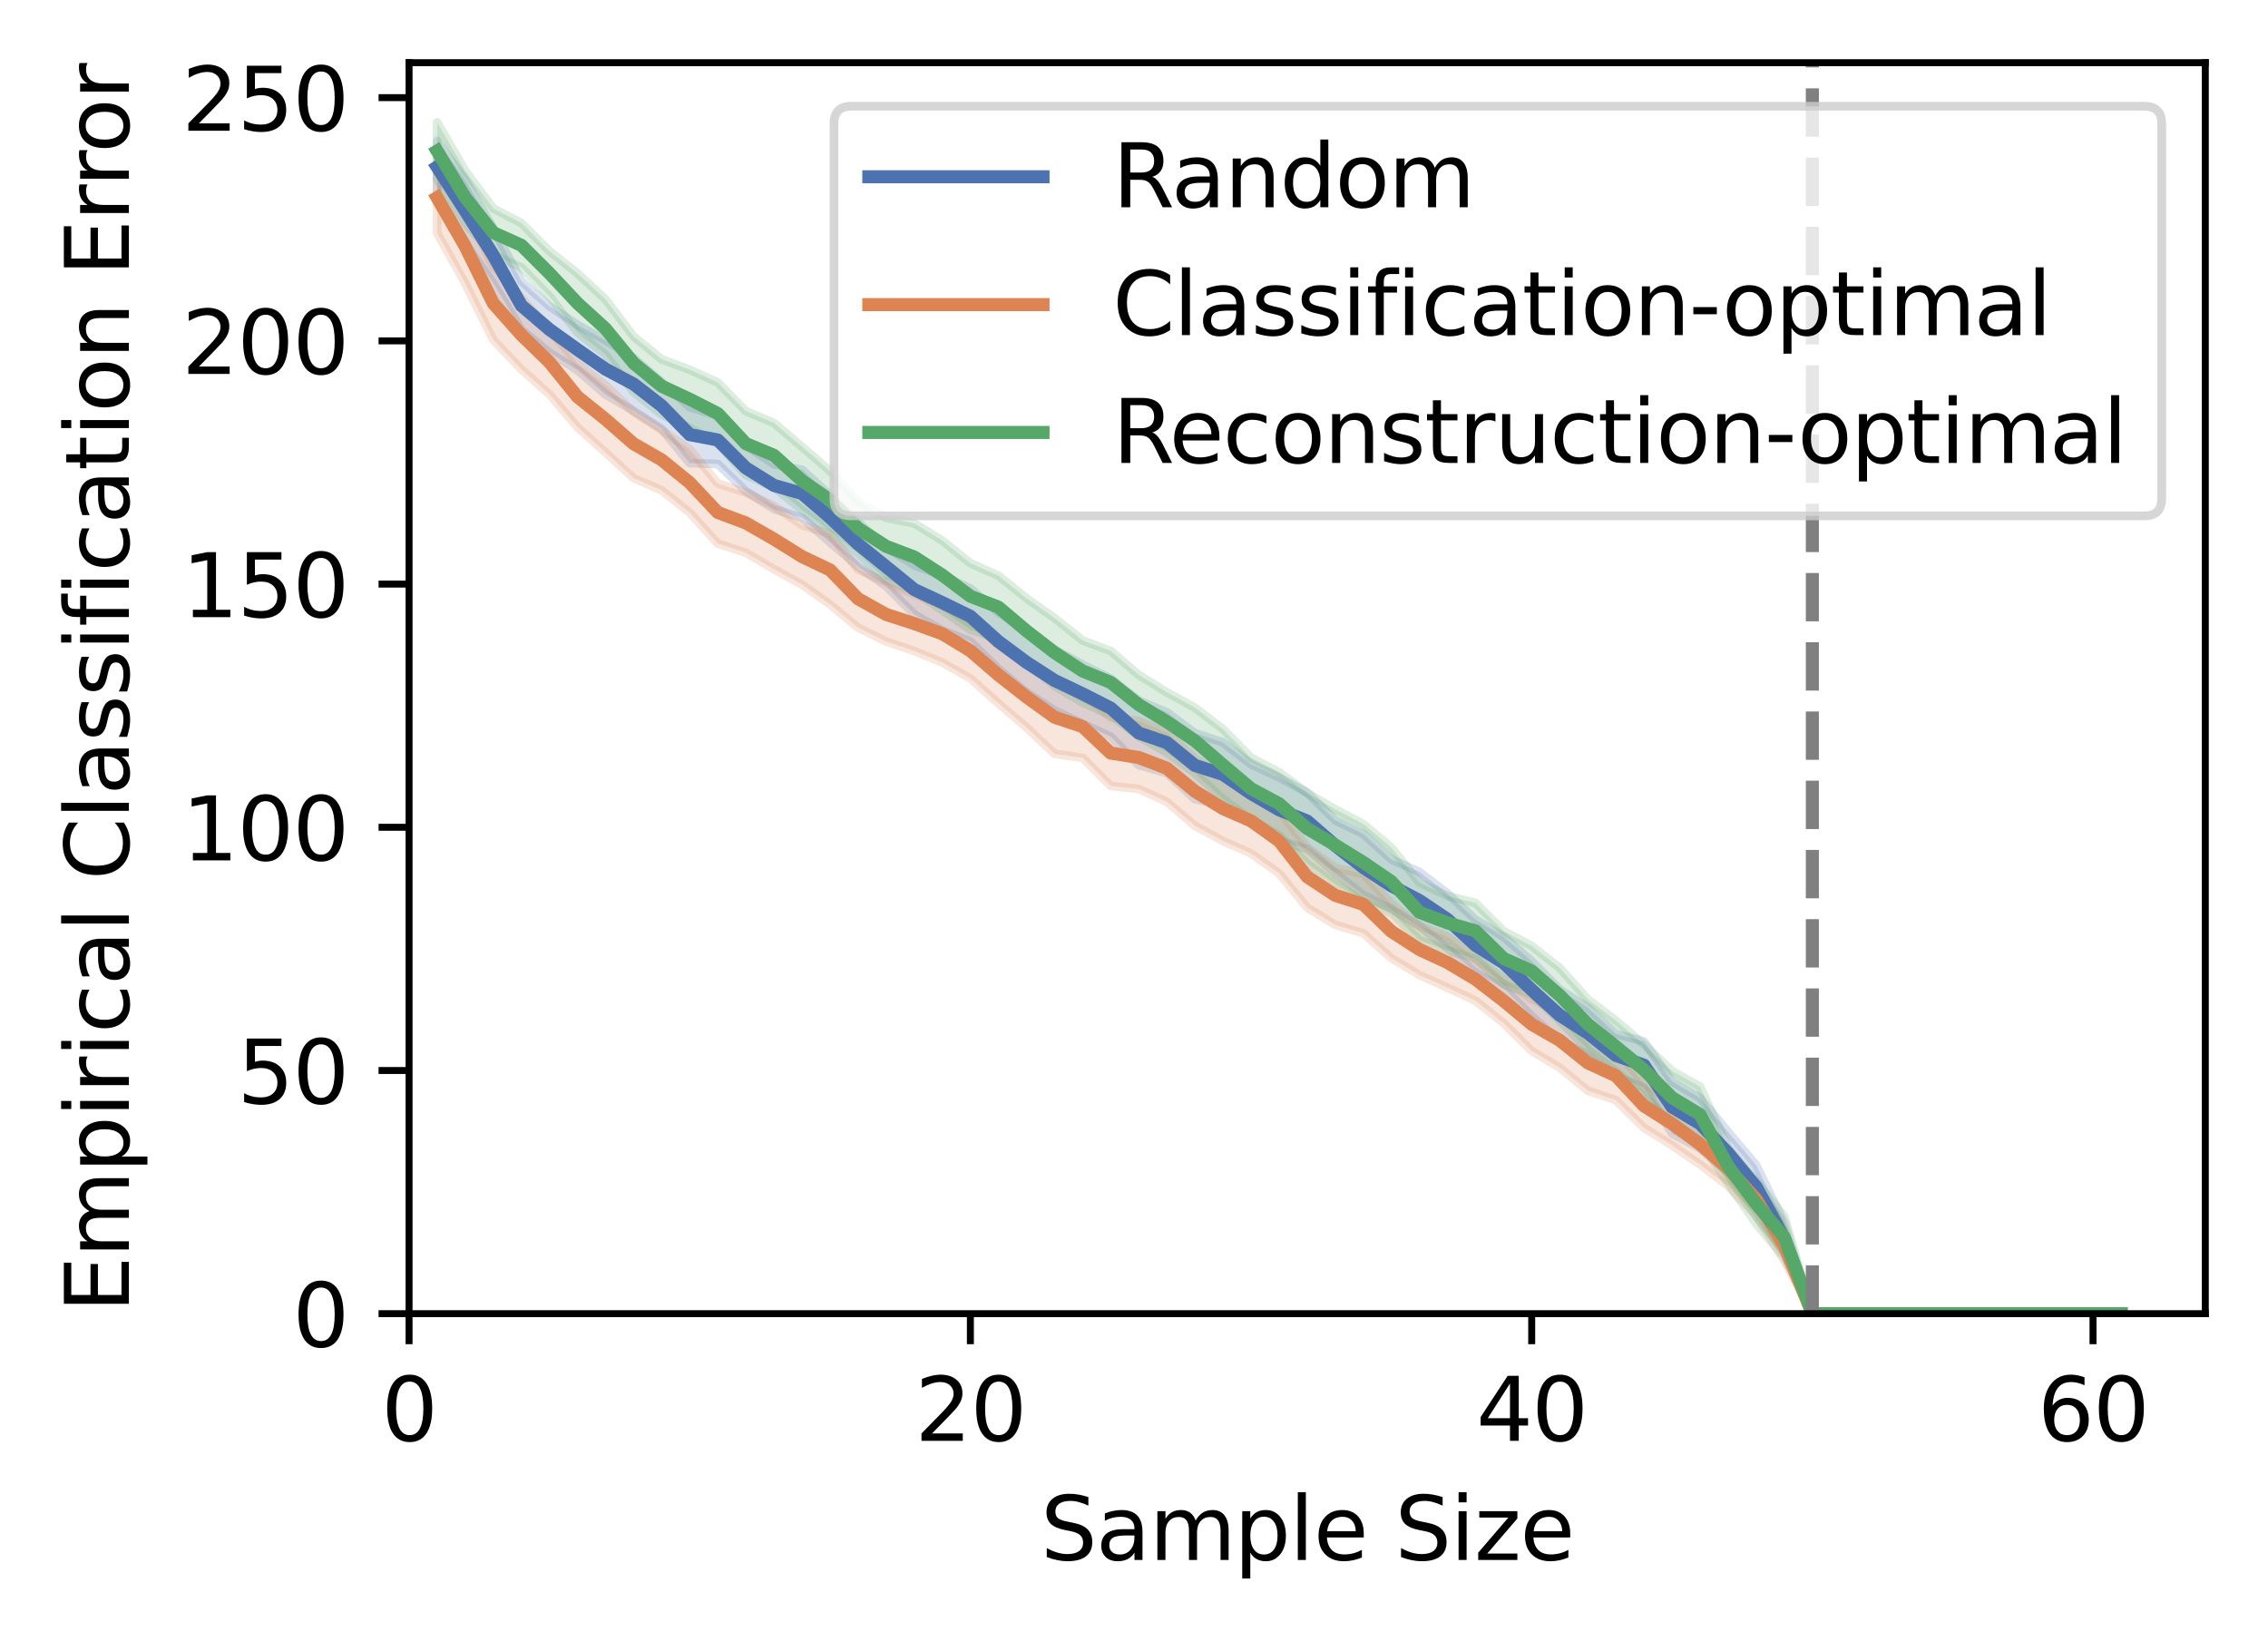 <?xml version="1.0" encoding="utf-8" standalone="no"?>
<!DOCTYPE svg PUBLIC "-//W3C//DTD SVG 1.1//EN"
  "http://www.w3.org/Graphics/SVG/1.1/DTD/svg11.dtd">
<svg xmlns:xlink="http://www.w3.org/1999/xlink" width="260.4pt" height="188.4pt" viewBox="0 0 260.4 188.4" xmlns="http://www.w3.org/2000/svg" version="1.1">
 <defs>
  <style type="text/css">*{stroke-linejoin: round; stroke-linecap: butt}</style>
 </defs>
 <g id="figure_1">
  <g id="patch_1">
   <path d="M 0 188.4 
L 260.4 188.4 
L 260.4 0 
L 0 0 
z
" style="fill: #ffffff"/>
  </g>
  <g id="axes_1">
   <g id="patch_2">
    <path d="M 46.966 150.843 
L 253.2 150.843 
L 253.2 7.2 
L 46.966 7.2 
z
" style="fill: #ffffff"/>
   </g>
   <g id="PolyCollection_1">
    <defs>
     <path id="md174671e98" d="M 50.188 -172.196 
L 50.188 -165.946 
L 53.41 -160.483 
L 56.633 -155.893 
L 59.855 -150.569 
L 63.078 -147.916 
L 66.3 -145.891 
L 69.522 -143.099 
L 72.745 -141.214 
L 75.967 -139.153 
L 79.19 -135.226 
L 82.412 -135.122 
L 85.634 -131.999 
L 88.857 -129.953 
L 92.079 -128.926 
L 95.302 -126.133 
L 98.524 -123.342 
L 101.747 -121.089 
L 104.969 -117.844 
L 108.191 -116.028 
L 111.414 -114.754 
L 114.636 -111.594 
L 117.859 -108.905 
L 121.081 -106.847 
L 124.303 -105.293 
L 127.526 -103.811 
L 130.748 -100.546 
L 133.971 -99.621 
L 137.193 -96.637 
L 140.415 -95.956 
L 143.638 -93.845 
L 146.86 -91.872 
L 150.083 -90.912 
L 153.305 -88.154 
L 156.527 -85.624 
L 159.75 -84.018 
L 162.972 -82.062 
L 166.195 -79.532 
L 169.417 -76.723 
L 172.639 -74.942 
L 175.862 -71.713 
L 179.084 -68.868 
L 182.307 -67.279 
L 185.529 -64.802 
L 188.751 -63.527 
L 191.974 -58.256 
L 195.196 -56.529 
L 198.419 -53.701 
L 201.641 -49.407 
L 204.863 -44.398 
L 208.086 -37.556 
L 211.308 -37.556 
L 214.531 -37.556 
L 217.753 -37.556 
L 220.975 -37.556 
L 224.198 -37.556 
L 227.42 -37.556 
L 230.643 -37.556 
L 233.865 -37.556 
L 237.087 -37.556 
L 240.31 -37.556 
L 243.532 -37.556 
L 243.532 -37.556 
L 243.532 -37.556 
L 240.31 -37.556 
L 237.087 -37.556 
L 233.865 -37.556 
L 230.643 -37.556 
L 227.42 -37.556 
L 224.198 -37.556 
L 220.975 -37.556 
L 217.753 -37.556 
L 214.531 -37.556 
L 211.308 -37.556 
L 208.086 -37.556 
L 204.863 -47.977 
L 201.641 -54.609 
L 198.419 -58.414 
L 195.196 -62.309 
L 191.974 -64.226 
L 188.751 -68.816 
L 185.529 -69.673 
L 182.307 -72.691 
L 179.084 -74.769 
L 175.862 -78.032 
L 172.639 -80.824 
L 169.417 -82.797 
L 166.195 -85.799 
L 162.972 -88.279 
L 159.75 -89.709 
L 156.527 -92.641 
L 153.305 -94.212 
L 150.083 -97.388 
L 146.86 -99.134 
L 143.638 -100.652 
L 140.415 -103.149 
L 137.193 -104.213 
L 133.971 -106.606 
L 130.748 -107.948 
L 127.526 -110.481 
L 124.303 -112.084 
L 121.081 -113.812 
L 117.859 -115.924 
L 114.636 -118.071 
L 111.414 -120.829 
L 108.191 -122.297 
L 104.969 -123.5 
L 101.747 -125.541 
L 98.524 -128.421 
L 95.302 -131.528 
L 92.079 -134.46 
L 88.857 -135.088 
L 85.634 -137.235 
L 82.412 -140.639 
L 79.19 -141.651 
L 75.967 -144.514 
L 72.745 -147.289 
L 69.522 -149.313 
L 66.3 -151.097 
L 63.078 -153.24 
L 59.855 -156.121 
L 56.633 -162.212 
L 53.41 -167.745 
L 50.188 -172.196 
z
" style="stroke: #4c72b0; stroke-opacity: 0.2"/>
    </defs>
    <g clip-path="url(#pa9641a9a81)">
     <use xlink:href="#md174671e98" x="0" y="188.4" style="fill: #4c72b0; fill-opacity: 0.2; stroke: #4c72b0; stroke-opacity: 0.2"/>
    </g>
   </g>
   <g id="PolyCollection_2">
    <defs>
     <path id="m659acbabab" d="M 50.188 -169.682 
L 50.188 -161.635 
L 53.41 -155.857 
L 56.633 -149.382 
L 59.855 -145.996 
L 63.078 -143.133 
L 66.3 -139.346 
L 69.522 -136.447 
L 72.745 -133.499 
L 75.967 -132.103 
L 79.19 -129.536 
L 82.412 -125.994 
L 85.634 -124.93 
L 88.857 -123.045 
L 92.079 -121.28 
L 95.302 -118.994 
L 98.524 -116.325 
L 101.747 -114.736 
L 104.969 -113.654 
L 108.191 -112.328 
L 111.414 -110.495 
L 114.636 -107.633 
L 117.859 -104.875 
L 121.081 -101.838 
L 124.303 -101.38 
L 127.526 -98.155 
L 130.748 -97.805 
L 133.971 -96.339 
L 137.193 -93.582 
L 140.415 -91.837 
L 143.638 -90.403 
L 146.86 -88.118 
L 150.083 -84.192 
L 153.305 -82.203 
L 156.527 -81.241 
L 159.75 -78.38 
L 162.972 -76.443 
L 166.195 -74.994 
L 169.417 -73.492 
L 172.639 -70.91 
L 175.862 -67.733 
L 179.084 -65.796 
L 182.307 -63.161 
L 185.529 -62.079 
L 188.751 -58.902 
L 191.974 -56.895 
L 195.196 -54.678 
L 198.419 -52.199 
L 201.641 -48.848 
L 204.863 -43.63 
L 208.086 -37.556 
L 211.308 -37.556 
L 214.531 -37.556 
L 217.753 -37.556 
L 220.975 -37.556 
L 224.198 -37.556 
L 227.42 -37.556 
L 230.643 -37.556 
L 233.865 -37.556 
L 237.087 -37.556 
L 240.31 -37.556 
L 243.532 -37.556 
L 243.532 -37.556 
L 243.532 -37.556 
L 240.31 -37.556 
L 237.087 -37.556 
L 233.865 -37.556 
L 230.643 -37.556 
L 227.42 -37.556 
L 224.198 -37.556 
L 220.975 -37.556 
L 217.753 -37.556 
L 214.531 -37.556 
L 211.308 -37.556 
L 208.086 -37.556 
L 204.863 -47.191 
L 201.641 -52.462 
L 198.419 -56.372 
L 195.196 -59.443 
L 191.974 -61.783 
L 188.751 -63.911 
L 185.529 -68.014 
L 182.307 -69.951 
L 179.084 -72.202 
L 175.862 -73.668 
L 172.639 -76.024 
L 169.417 -78.346 
L 166.195 -80.842 
L 162.972 -82.116 
L 159.75 -84.613 
L 156.527 -88.068 
L 153.305 -88.749 
L 150.083 -91.105 
L 146.86 -95.364 
L 143.638 -97.615 
L 140.415 -99.362 
L 137.193 -101.315 
L 133.971 -104.299 
L 130.748 -105.612 
L 127.526 -105.993 
L 124.303 -108.837 
L 121.081 -110.009 
L 117.859 -112.155 
L 114.636 -114.335 
L 111.414 -117.112 
L 108.191 -118.908 
L 104.969 -120.182 
L 101.747 -121.544 
L 98.524 -123.01 
L 95.302 -127.095 
L 92.079 -128.107 
L 88.857 -130.308 
L 85.634 -131.845 
L 82.412 -132.89 
L 79.19 -136.799 
L 75.967 -139.016 
L 72.745 -141.11 
L 69.522 -144.165 
L 66.3 -146.677 
L 63.078 -150.57 
L 59.855 -154.219 
L 56.633 -157.832 
L 53.41 -164.325 
L 50.188 -169.682 
z
" style="stroke: #dd8452; stroke-opacity: 0.2"/>
    </defs>
    <g clip-path="url(#pa9641a9a81)">
     <use xlink:href="#m659acbabab" x="0" y="188.4" style="fill: #dd8452; fill-opacity: 0.2; stroke: #dd8452; stroke-opacity: 0.2"/>
    </g>
   </g>
   <g id="PolyCollection_3">
    <defs>
     <path id="me48c43e14a" d="M 50.188 -174.359 
L 50.188 -167.848 
L 53.41 -162.786 
L 56.633 -159.139 
L 59.855 -157.69 
L 63.078 -154.374 
L 66.3 -150.219 
L 69.522 -147.689 
L 72.745 -143.378 
L 75.967 -140.812 
L 79.19 -139.276 
L 82.412 -137.462 
L 85.634 -133.866 
L 88.857 -132.452 
L 92.079 -129.852 
L 95.302 -127.425 
L 98.524 -124.825 
L 101.747 -121.909 
L 104.969 -120.497 
L 108.191 -118.331 
L 111.414 -116.098 
L 114.636 -115.048 
L 117.859 -112.363 
L 121.081 -109.639 
L 124.303 -107.72 
L 127.526 -106.27 
L 130.748 -103.846 
L 133.971 -101.995 
L 137.193 -99.621 
L 140.415 -96.671 
L 143.638 -94.315 
L 146.86 -92.501 
L 150.083 -89.253 
L 153.305 -86.898 
L 156.527 -84.923 
L 159.75 -83.581 
L 162.972 -80.457 
L 166.195 -79.269 
L 169.417 -78.292 
L 172.639 -75.361 
L 175.862 -74.227 
L 179.084 -71.189 
L 182.307 -67.891 
L 185.529 -65.377 
L 188.751 -62.602 
L 191.974 -59.233 
L 195.196 -57.453 
L 198.419 -52.531 
L 201.641 -47.888 
L 204.863 -44.014 
L 208.086 -37.556 
L 211.308 -37.556 
L 214.531 -37.556 
L 217.753 -37.556 
L 220.975 -37.556 
L 224.198 -37.556 
L 227.42 -37.556 
L 230.643 -37.556 
L 233.865 -37.556 
L 237.087 -37.556 
L 240.31 -37.556 
L 243.532 -37.556 
L 243.532 -37.556 
L 243.532 -37.556 
L 240.31 -37.556 
L 237.087 -37.556 
L 233.865 -37.556 
L 230.643 -37.556 
L 227.42 -37.556 
L 224.198 -37.556 
L 220.975 -37.556 
L 217.753 -37.556 
L 214.531 -37.556 
L 211.308 -37.556 
L 208.086 -37.556 
L 204.863 -48.745 
L 201.641 -52.777 
L 198.419 -56.599 
L 195.196 -63.615 
L 191.974 -65.432 
L 188.751 -68.467 
L 185.529 -71.209 
L 182.307 -73.651 
L 179.084 -77.247 
L 175.862 -79.778 
L 172.639 -81.49 
L 169.417 -84.717 
L 166.195 -85.52 
L 162.972 -87.056 
L 159.75 -91.07 
L 156.527 -93.776 
L 153.305 -95.472 
L 150.083 -97.355 
L 146.86 -99.727 
L 143.638 -101.403 
L 140.415 -104.666 
L 137.193 -107.144 
L 133.971 -108.908 
L 130.748 -110.897 
L 127.526 -113.655 
L 124.303 -114.859 
L 121.081 -117.426 
L 117.859 -119.695 
L 114.636 -122.297 
L 111.414 -123.726 
L 108.191 -126.327 
L 104.969 -128.299 
L 101.747 -128.944 
L 98.524 -130.847 
L 95.302 -134.322 
L 92.079 -137.095 
L 88.857 -139.836 
L 85.634 -141.197 
L 82.412 -144.479 
L 79.19 -145.945 
L 75.967 -147.151 
L 72.745 -149.767 
L 69.522 -154.026 
L 66.3 -157.011 
L 63.078 -159.576 
L 59.855 -162.787 
L 56.633 -164.463 
L 53.41 -168.792 
L 50.188 -174.359 
z
" style="stroke: #55a868; stroke-opacity: 0.2"/>
    </defs>
    <g clip-path="url(#pa9641a9a81)">
     <use xlink:href="#me48c43e14a" x="0" y="188.4" style="fill: #55a868; fill-opacity: 0.2; stroke: #55a868; stroke-opacity: 0.2"/>
    </g>
   </g>
   <g id="matplotlib.axis_1">
    <g id="xtick_1">
     <g id="line2d_1">
      <defs>
       <path id="m888ee42d74" d="M 0 0 
L 0 3.5 
" style="stroke: #000000; stroke-width: 0.8"/>
      </defs>
      <g>
       <use xlink:href="#m888ee42d74" x="46.966" y="150.843" style="stroke: #000000; stroke-width: 0.8"/>
      </g>
     </g>
     <g id="text_1">
      <!-- 0 -->
      <g transform="translate(43.784 165.442) scale(0.1 -0.1)">
       <defs>
        <path id="DejaVuSans-30" d="M 2034 4250 
Q 1547 4250 1301 3770 
Q 1056 3291 1056 2328 
Q 1056 1369 1301 889 
Q 1547 409 2034 409 
Q 2525 409 2770 889 
Q 3016 1369 3016 2328 
Q 3016 3291 2770 3770 
Q 2525 4250 2034 4250 
z
M 2034 4750 
Q 2819 4750 3233 4129 
Q 3647 3509 3647 2328 
Q 3647 1150 3233 529 
Q 2819 -91 2034 -91 
Q 1250 -91 836 529 
Q 422 1150 422 2328 
Q 422 3509 836 4129 
Q 1250 4750 2034 4750 
z
" transform="scale(0.016)"/>
       </defs>
       <use xlink:href="#DejaVuSans-30"/>
      </g>
     </g>
    </g>
    <g id="xtick_2">
     <g id="line2d_2">
      <g>
       <use xlink:href="#m888ee42d74" x="111.414" y="150.843" style="stroke: #000000; stroke-width: 0.8"/>
      </g>
     </g>
     <g id="text_2">
      <!-- 20 -->
      <g transform="translate(105.051 165.442) scale(0.1 -0.1)">
       <defs>
        <path id="DejaVuSans-32" d="M 1228 531 
L 3431 531 
L 3431 0 
L 469 0 
L 469 531 
Q 828 903 1448 1529 
Q 2069 2156 2228 2338 
Q 2531 2678 2651 2914 
Q 2772 3150 2772 3378 
Q 2772 3750 2511 3984 
Q 2250 4219 1831 4219 
Q 1534 4219 1204 4116 
Q 875 4013 500 3803 
L 500 4441 
Q 881 4594 1212 4672 
Q 1544 4750 1819 4750 
Q 2544 4750 2975 4387 
Q 3406 4025 3406 3419 
Q 3406 3131 3298 2873 
Q 3191 2616 2906 2266 
Q 2828 2175 2409 1742 
Q 1991 1309 1228 531 
z
" transform="scale(0.016)"/>
       </defs>
       <use xlink:href="#DejaVuSans-32"/>
       <use xlink:href="#DejaVuSans-30" x="63.623"/>
      </g>
     </g>
    </g>
    <g id="xtick_3">
     <g id="line2d_3">
      <g>
       <use xlink:href="#m888ee42d74" x="175.862" y="150.843" style="stroke: #000000; stroke-width: 0.8"/>
      </g>
     </g>
     <g id="text_3">
      <!-- 40 -->
      <g transform="translate(169.499 165.442) scale(0.1 -0.1)">
       <defs>
        <path id="DejaVuSans-34" d="M 2419 4116 
L 825 1625 
L 2419 1625 
L 2419 4116 
z
M 2253 4666 
L 3047 4666 
L 3047 1625 
L 3713 1625 
L 3713 1100 
L 3047 1100 
L 3047 0 
L 2419 0 
L 2419 1100 
L 313 1100 
L 313 1709 
L 2253 4666 
z
" transform="scale(0.016)"/>
       </defs>
       <use xlink:href="#DejaVuSans-34"/>
       <use xlink:href="#DejaVuSans-30" x="63.623"/>
      </g>
     </g>
    </g>
    <g id="xtick_4">
     <g id="line2d_4">
      <g>
       <use xlink:href="#m888ee42d74" x="240.31" y="150.843" style="stroke: #000000; stroke-width: 0.8"/>
      </g>
     </g>
     <g id="text_4">
      <!-- 60 -->
      <g transform="translate(233.947 165.442) scale(0.1 -0.1)">
       <defs>
        <path id="DejaVuSans-36" d="M 2113 2584 
Q 1688 2584 1439 2293 
Q 1191 2003 1191 1497 
Q 1191 994 1439 701 
Q 1688 409 2113 409 
Q 2538 409 2786 701 
Q 3034 994 3034 1497 
Q 3034 2003 2786 2293 
Q 2538 2584 2113 2584 
z
M 3366 4563 
L 3366 3988 
Q 3128 4100 2886 4159 
Q 2644 4219 2406 4219 
Q 1781 4219 1451 3797 
Q 1122 3375 1075 2522 
Q 1259 2794 1537 2939 
Q 1816 3084 2150 3084 
Q 2853 3084 3261 2657 
Q 3669 2231 3669 1497 
Q 3669 778 3244 343 
Q 2819 -91 2113 -91 
Q 1303 -91 875 529 
Q 447 1150 447 2328 
Q 447 3434 972 4092 
Q 1497 4750 2381 4750 
Q 2619 4750 2861 4703 
Q 3103 4656 3366 4563 
z
" transform="scale(0.016)"/>
       </defs>
       <use xlink:href="#DejaVuSans-36"/>
       <use xlink:href="#DejaVuSans-30" x="63.623"/>
      </g>
     </g>
    </g>
    <g id="text_5">
     <!-- Sample Size -->
     <g transform="translate(119.481 179.12) scale(0.1 -0.1)">
      <defs>
       <path id="DejaVuSans-53" d="M 3425 4513 
L 3425 3897 
Q 3066 4069 2747 4153 
Q 2428 4238 2131 4238 
Q 1616 4238 1336 4038 
Q 1056 3838 1056 3469 
Q 1056 3159 1242 3001 
Q 1428 2844 1947 2747 
L 2328 2669 
Q 3034 2534 3370 2195 
Q 3706 1856 3706 1288 
Q 3706 609 3251 259 
Q 2797 -91 1919 -91 
Q 1588 -91 1214 -16 
Q 841 59 441 206 
L 441 856 
Q 825 641 1194 531 
Q 1563 422 1919 422 
Q 2459 422 2753 634 
Q 3047 847 3047 1241 
Q 3047 1584 2836 1778 
Q 2625 1972 2144 2069 
L 1759 2144 
Q 1053 2284 737 2584 
Q 422 2884 422 3419 
Q 422 4038 858 4394 
Q 1294 4750 2059 4750 
Q 2388 4750 2728 4690 
Q 3069 4631 3425 4513 
z
" transform="scale(0.016)"/>
       <path id="DejaVuSans-61" d="M 2194 1759 
Q 1497 1759 1228 1600 
Q 959 1441 959 1056 
Q 959 750 1161 570 
Q 1363 391 1709 391 
Q 2188 391 2477 730 
Q 2766 1069 2766 1631 
L 2766 1759 
L 2194 1759 
z
M 3341 1997 
L 3341 0 
L 2766 0 
L 2766 531 
Q 2569 213 2275 61 
Q 1981 -91 1556 -91 
Q 1019 -91 701 211 
Q 384 513 384 1019 
Q 384 1609 779 1909 
Q 1175 2209 1959 2209 
L 2766 2209 
L 2766 2266 
Q 2766 2663 2505 2880 
Q 2244 3097 1772 3097 
Q 1472 3097 1187 3025 
Q 903 2953 641 2809 
L 641 3341 
Q 956 3463 1253 3523 
Q 1550 3584 1831 3584 
Q 2591 3584 2966 3190 
Q 3341 2797 3341 1997 
z
" transform="scale(0.016)"/>
       <path id="DejaVuSans-6d" d="M 3328 2828 
Q 3544 3216 3844 3400 
Q 4144 3584 4550 3584 
Q 5097 3584 5394 3201 
Q 5691 2819 5691 2113 
L 5691 0 
L 5113 0 
L 5113 2094 
Q 5113 2597 4934 2840 
Q 4756 3084 4391 3084 
Q 3944 3084 3684 2787 
Q 3425 2491 3425 1978 
L 3425 0 
L 2847 0 
L 2847 2094 
Q 2847 2600 2669 2842 
Q 2491 3084 2119 3084 
Q 1678 3084 1418 2786 
Q 1159 2488 1159 1978 
L 1159 0 
L 581 0 
L 581 3500 
L 1159 3500 
L 1159 2956 
Q 1356 3278 1631 3431 
Q 1906 3584 2284 3584 
Q 2666 3584 2933 3390 
Q 3200 3197 3328 2828 
z
" transform="scale(0.016)"/>
       <path id="DejaVuSans-70" d="M 1159 525 
L 1159 -1331 
L 581 -1331 
L 581 3500 
L 1159 3500 
L 1159 2969 
Q 1341 3281 1617 3432 
Q 1894 3584 2278 3584 
Q 2916 3584 3314 3078 
Q 3713 2572 3713 1747 
Q 3713 922 3314 415 
Q 2916 -91 2278 -91 
Q 1894 -91 1617 61 
Q 1341 213 1159 525 
z
M 3116 1747 
Q 3116 2381 2855 2742 
Q 2594 3103 2138 3103 
Q 1681 3103 1420 2742 
Q 1159 2381 1159 1747 
Q 1159 1113 1420 752 
Q 1681 391 2138 391 
Q 2594 391 2855 752 
Q 3116 1113 3116 1747 
z
" transform="scale(0.016)"/>
       <path id="DejaVuSans-6c" d="M 603 4863 
L 1178 4863 
L 1178 0 
L 603 0 
L 603 4863 
z
" transform="scale(0.016)"/>
       <path id="DejaVuSans-65" d="M 3597 1894 
L 3597 1613 
L 953 1613 
Q 991 1019 1311 708 
Q 1631 397 2203 397 
Q 2534 397 2845 478 
Q 3156 559 3463 722 
L 3463 178 
Q 3153 47 2828 -22 
Q 2503 -91 2169 -91 
Q 1331 -91 842 396 
Q 353 884 353 1716 
Q 353 2575 817 3079 
Q 1281 3584 2069 3584 
Q 2775 3584 3186 3129 
Q 3597 2675 3597 1894 
z
M 3022 2063 
Q 3016 2534 2758 2815 
Q 2500 3097 2075 3097 
Q 1594 3097 1305 2825 
Q 1016 2553 972 2059 
L 3022 2063 
z
" transform="scale(0.016)"/>
       <path id="DejaVuSans-20" transform="scale(0.016)"/>
       <path id="DejaVuSans-69" d="M 603 3500 
L 1178 3500 
L 1178 0 
L 603 0 
L 603 3500 
z
M 603 4863 
L 1178 4863 
L 1178 4134 
L 603 4134 
L 603 4863 
z
" transform="scale(0.016)"/>
       <path id="DejaVuSans-7a" d="M 353 3500 
L 3084 3500 
L 3084 2975 
L 922 459 
L 3084 459 
L 3084 0 
L 275 0 
L 275 525 
L 2438 3041 
L 353 3041 
L 353 3500 
z
" transform="scale(0.016)"/>
      </defs>
      <use xlink:href="#DejaVuSans-53"/>
      <use xlink:href="#DejaVuSans-61" x="63.477"/>
      <use xlink:href="#DejaVuSans-6d" x="124.756"/>
      <use xlink:href="#DejaVuSans-70" x="222.168"/>
      <use xlink:href="#DejaVuSans-6c" x="285.645"/>
      <use xlink:href="#DejaVuSans-65" x="313.428"/>
      <use xlink:href="#DejaVuSans-20" x="374.951"/>
      <use xlink:href="#DejaVuSans-53" x="406.738"/>
      <use xlink:href="#DejaVuSans-69" x="470.215"/>
      <use xlink:href="#DejaVuSans-7a" x="497.998"/>
      <use xlink:href="#DejaVuSans-65" x="550.488"/>
     </g>
    </g>
   </g>
   <g id="matplotlib.axis_2">
    <g id="ytick_1">
     <g id="line2d_5">
      <defs>
       <path id="md3d6632cab" d="M 0 0 
L -3.5 0 
" style="stroke: #000000; stroke-width: 0.8"/>
      </defs>
      <g>
       <use xlink:href="#md3d6632cab" x="46.966" y="150.843" style="stroke: #000000; stroke-width: 0.8"/>
      </g>
     </g>
     <g id="text_6">
      <!-- 0 -->
      <g transform="translate(33.603 154.642) scale(0.1 -0.1)">
       <use xlink:href="#DejaVuSans-30"/>
      </g>
     </g>
    </g>
    <g id="ytick_2">
     <g id="line2d_6">
      <g>
       <use xlink:href="#md3d6632cab" x="46.966" y="122.917" style="stroke: #000000; stroke-width: 0.8"/>
      </g>
     </g>
     <g id="text_7">
      <!-- 50 -->
      <g transform="translate(27.241 126.716) scale(0.1 -0.1)">
       <defs>
        <path id="DejaVuSans-35" d="M 691 4666 
L 3169 4666 
L 3169 4134 
L 1269 4134 
L 1269 2991 
Q 1406 3038 1543 3061 
Q 1681 3084 1819 3084 
Q 2600 3084 3056 2656 
Q 3513 2228 3513 1497 
Q 3513 744 3044 326 
Q 2575 -91 1722 -91 
Q 1428 -91 1123 -41 
Q 819 9 494 109 
L 494 744 
Q 775 591 1075 516 
Q 1375 441 1709 441 
Q 2250 441 2565 725 
Q 2881 1009 2881 1497 
Q 2881 1984 2565 2268 
Q 2250 2553 1709 2553 
Q 1456 2553 1204 2497 
Q 953 2441 691 2322 
L 691 4666 
z
" transform="scale(0.016)"/>
       </defs>
       <use xlink:href="#DejaVuSans-35"/>
       <use xlink:href="#DejaVuSans-30" x="63.623"/>
      </g>
     </g>
    </g>
    <g id="ytick_3">
     <g id="line2d_7">
      <g>
       <use xlink:href="#md3d6632cab" x="46.966" y="94.991" style="stroke: #000000; stroke-width: 0.8"/>
      </g>
     </g>
     <g id="text_8">
      <!-- 100 -->
      <g transform="translate(20.878 98.79) scale(0.1 -0.1)">
       <defs>
        <path id="DejaVuSans-31" d="M 794 531 
L 1825 531 
L 1825 4091 
L 703 3866 
L 703 4441 
L 1819 4666 
L 2450 4666 
L 2450 531 
L 3481 531 
L 3481 0 
L 794 0 
L 794 531 
z
" transform="scale(0.016)"/>
       </defs>
       <use xlink:href="#DejaVuSans-31"/>
       <use xlink:href="#DejaVuSans-30" x="63.623"/>
       <use xlink:href="#DejaVuSans-30" x="127.246"/>
      </g>
     </g>
    </g>
    <g id="ytick_4">
     <g id="line2d_8">
      <g>
       <use xlink:href="#md3d6632cab" x="46.966" y="67.065" style="stroke: #000000; stroke-width: 0.8"/>
      </g>
     </g>
     <g id="text_9">
      <!-- 150 -->
      <g transform="translate(20.878 70.864) scale(0.1 -0.1)">
       <use xlink:href="#DejaVuSans-31"/>
       <use xlink:href="#DejaVuSans-35" x="63.623"/>
       <use xlink:href="#DejaVuSans-30" x="127.246"/>
      </g>
     </g>
    </g>
    <g id="ytick_5">
     <g id="line2d_9">
      <g>
       <use xlink:href="#md3d6632cab" x="46.966" y="39.139" style="stroke: #000000; stroke-width: 0.8"/>
      </g>
     </g>
     <g id="text_10">
      <!-- 200 -->
      <g transform="translate(20.878 42.938) scale(0.1 -0.1)">
       <use xlink:href="#DejaVuSans-32"/>
       <use xlink:href="#DejaVuSans-30" x="63.623"/>
       <use xlink:href="#DejaVuSans-30" x="127.246"/>
      </g>
     </g>
    </g>
    <g id="ytick_6">
     <g id="line2d_10">
      <g>
       <use xlink:href="#md3d6632cab" x="46.966" y="11.213" style="stroke: #000000; stroke-width: 0.8"/>
      </g>
     </g>
     <g id="text_11">
      <!-- 250 -->
      <g transform="translate(20.878 15.012) scale(0.1 -0.1)">
       <use xlink:href="#DejaVuSans-32"/>
       <use xlink:href="#DejaVuSans-35" x="63.623"/>
       <use xlink:href="#DejaVuSans-30" x="127.246"/>
      </g>
     </g>
    </g>
    <g id="text_12">
     <!-- Empirical Classification Error -->
     <g transform="translate(14.798 150.708) rotate(-90) scale(0.1 -0.1)">
      <defs>
       <path id="DejaVuSans-45" d="M 628 4666 
L 3578 4666 
L 3578 4134 
L 1259 4134 
L 1259 2753 
L 3481 2753 
L 3481 2222 
L 1259 2222 
L 1259 531 
L 3634 531 
L 3634 0 
L 628 0 
L 628 4666 
z
" transform="scale(0.016)"/>
       <path id="DejaVuSans-72" d="M 2631 2963 
Q 2534 3019 2420 3045 
Q 2306 3072 2169 3072 
Q 1681 3072 1420 2755 
Q 1159 2438 1159 1844 
L 1159 0 
L 581 0 
L 581 3500 
L 1159 3500 
L 1159 2956 
Q 1341 3275 1631 3429 
Q 1922 3584 2338 3584 
Q 2397 3584 2469 3576 
Q 2541 3569 2628 3553 
L 2631 2963 
z
" transform="scale(0.016)"/>
       <path id="DejaVuSans-63" d="M 3122 3366 
L 3122 2828 
Q 2878 2963 2633 3030 
Q 2388 3097 2138 3097 
Q 1578 3097 1268 2742 
Q 959 2388 959 1747 
Q 959 1106 1268 751 
Q 1578 397 2138 397 
Q 2388 397 2633 464 
Q 2878 531 3122 666 
L 3122 134 
Q 2881 22 2623 -34 
Q 2366 -91 2075 -91 
Q 1284 -91 818 406 
Q 353 903 353 1747 
Q 353 2603 823 3093 
Q 1294 3584 2113 3584 
Q 2378 3584 2631 3529 
Q 2884 3475 3122 3366 
z
" transform="scale(0.016)"/>
       <path id="DejaVuSans-43" d="M 4122 4306 
L 4122 3641 
Q 3803 3938 3442 4084 
Q 3081 4231 2675 4231 
Q 1875 4231 1450 3742 
Q 1025 3253 1025 2328 
Q 1025 1406 1450 917 
Q 1875 428 2675 428 
Q 3081 428 3442 575 
Q 3803 722 4122 1019 
L 4122 359 
Q 3791 134 3420 21 
Q 3050 -91 2638 -91 
Q 1578 -91 968 557 
Q 359 1206 359 2328 
Q 359 3453 968 4101 
Q 1578 4750 2638 4750 
Q 3056 4750 3426 4639 
Q 3797 4528 4122 4306 
z
" transform="scale(0.016)"/>
       <path id="DejaVuSans-73" d="M 2834 3397 
L 2834 2853 
Q 2591 2978 2328 3040 
Q 2066 3103 1784 3103 
Q 1356 3103 1142 2972 
Q 928 2841 928 2578 
Q 928 2378 1081 2264 
Q 1234 2150 1697 2047 
L 1894 2003 
Q 2506 1872 2764 1633 
Q 3022 1394 3022 966 
Q 3022 478 2636 193 
Q 2250 -91 1575 -91 
Q 1294 -91 989 -36 
Q 684 19 347 128 
L 347 722 
Q 666 556 975 473 
Q 1284 391 1588 391 
Q 1994 391 2212 530 
Q 2431 669 2431 922 
Q 2431 1156 2273 1281 
Q 2116 1406 1581 1522 
L 1381 1569 
Q 847 1681 609 1914 
Q 372 2147 372 2553 
Q 372 3047 722 3315 
Q 1072 3584 1716 3584 
Q 2034 3584 2315 3537 
Q 2597 3491 2834 3397 
z
" transform="scale(0.016)"/>
       <path id="DejaVuSans-66" d="M 2375 4863 
L 2375 4384 
L 1825 4384 
Q 1516 4384 1395 4259 
Q 1275 4134 1275 3809 
L 1275 3500 
L 2222 3500 
L 2222 3053 
L 1275 3053 
L 1275 0 
L 697 0 
L 697 3053 
L 147 3053 
L 147 3500 
L 697 3500 
L 697 3744 
Q 697 4328 969 4595 
Q 1241 4863 1831 4863 
L 2375 4863 
z
" transform="scale(0.016)"/>
       <path id="DejaVuSans-74" d="M 1172 4494 
L 1172 3500 
L 2356 3500 
L 2356 3053 
L 1172 3053 
L 1172 1153 
Q 1172 725 1289 603 
Q 1406 481 1766 481 
L 2356 481 
L 2356 0 
L 1766 0 
Q 1100 0 847 248 
Q 594 497 594 1153 
L 594 3053 
L 172 3053 
L 172 3500 
L 594 3500 
L 594 4494 
L 1172 4494 
z
" transform="scale(0.016)"/>
       <path id="DejaVuSans-6f" d="M 1959 3097 
Q 1497 3097 1228 2736 
Q 959 2375 959 1747 
Q 959 1119 1226 758 
Q 1494 397 1959 397 
Q 2419 397 2687 759 
Q 2956 1122 2956 1747 
Q 2956 2369 2687 2733 
Q 2419 3097 1959 3097 
z
M 1959 3584 
Q 2709 3584 3137 3096 
Q 3566 2609 3566 1747 
Q 3566 888 3137 398 
Q 2709 -91 1959 -91 
Q 1206 -91 779 398 
Q 353 888 353 1747 
Q 353 2609 779 3096 
Q 1206 3584 1959 3584 
z
" transform="scale(0.016)"/>
       <path id="DejaVuSans-6e" d="M 3513 2113 
L 3513 0 
L 2938 0 
L 2938 2094 
Q 2938 2591 2744 2837 
Q 2550 3084 2163 3084 
Q 1697 3084 1428 2787 
Q 1159 2491 1159 1978 
L 1159 0 
L 581 0 
L 581 3500 
L 1159 3500 
L 1159 2956 
Q 1366 3272 1645 3428 
Q 1925 3584 2291 3584 
Q 2894 3584 3203 3211 
Q 3513 2838 3513 2113 
z
" transform="scale(0.016)"/>
      </defs>
      <use xlink:href="#DejaVuSans-45"/>
      <use xlink:href="#DejaVuSans-6d" x="63.184"/>
      <use xlink:href="#DejaVuSans-70" x="160.596"/>
      <use xlink:href="#DejaVuSans-69" x="224.072"/>
      <use xlink:href="#DejaVuSans-72" x="251.855"/>
      <use xlink:href="#DejaVuSans-69" x="292.969"/>
      <use xlink:href="#DejaVuSans-63" x="320.752"/>
      <use xlink:href="#DejaVuSans-61" x="375.732"/>
      <use xlink:href="#DejaVuSans-6c" x="437.012"/>
      <use xlink:href="#DejaVuSans-20" x="464.795"/>
      <use xlink:href="#DejaVuSans-43" x="496.582"/>
      <use xlink:href="#DejaVuSans-6c" x="566.406"/>
      <use xlink:href="#DejaVuSans-61" x="594.189"/>
      <use xlink:href="#DejaVuSans-73" x="655.469"/>
      <use xlink:href="#DejaVuSans-73" x="707.568"/>
      <use xlink:href="#DejaVuSans-69" x="759.668"/>
      <use xlink:href="#DejaVuSans-66" x="787.451"/>
      <use xlink:href="#DejaVuSans-69" x="822.656"/>
      <use xlink:href="#DejaVuSans-63" x="850.439"/>
      <use xlink:href="#DejaVuSans-61" x="905.42"/>
      <use xlink:href="#DejaVuSans-74" x="966.699"/>
      <use xlink:href="#DejaVuSans-69" x="1005.908"/>
      <use xlink:href="#DejaVuSans-6f" x="1033.691"/>
      <use xlink:href="#DejaVuSans-6e" x="1094.873"/>
      <use xlink:href="#DejaVuSans-20" x="1158.252"/>
      <use xlink:href="#DejaVuSans-45" x="1190.039"/>
      <use xlink:href="#DejaVuSans-72" x="1253.223"/>
      <use xlink:href="#DejaVuSans-72" x="1292.586"/>
      <use xlink:href="#DejaVuSans-6f" x="1331.449"/>
      <use xlink:href="#DejaVuSans-72" x="1392.631"/>
     </g>
    </g>
   </g>
   <g id="line2d_11">
    <path d="M 50.188 19.172 
L 53.41 24.181 
L 56.633 29.313 
L 59.855 35.072 
L 63.078 37.83 
L 66.3 40.134 
L 69.522 42.386 
L 72.745 44.096 
L 75.967 46.592 
L 79.19 49.908 
L 82.412 50.519 
L 85.634 53.73 
L 88.857 55.738 
L 92.079 56.663 
L 95.302 59.42 
L 98.524 62.475 
L 101.747 65.075 
L 104.969 67.693 
L 108.191 69.195 
L 111.414 70.765 
L 114.636 73.663 
L 117.859 76.054 
L 121.081 78.131 
L 124.303 79.667 
L 127.526 81.307 
L 130.748 84.17 
L 133.971 85.269 
L 137.193 87.888 
L 140.415 88.917 
L 143.638 91.116 
L 146.86 92.984 
L 150.083 94.276 
L 153.305 97.086 
L 156.527 99.599 
L 159.75 101.711 
L 162.972 103.404 
L 166.195 105.568 
L 169.417 108.553 
L 172.639 110.56 
L 175.862 113.667 
L 179.084 116.582 
L 182.307 118.624 
L 185.529 121.189 
L 188.751 122.306 
L 191.974 127.106 
L 195.196 129.026 
L 198.419 132.412 
L 201.641 136.304 
L 204.863 142.204 
L 208.086 150.843 
L 211.308 150.843 
L 214.531 150.843 
L 217.753 150.843 
L 220.975 150.843 
L 224.198 150.843 
L 227.42 150.843 
L 230.643 150.843 
L 233.865 150.843 
L 237.087 150.843 
L 240.31 150.843 
L 243.532 150.843 
" clip-path="url(#pa9641a9a81)" style="fill: none; stroke: #4c72b0; stroke-width: 1.5; stroke-linecap: square"/>
   </g>
   <g id="line2d_12">
    <path d="M 50.188 22.698 
L 53.41 28.283 
L 56.633 34.828 
L 59.855 38.458 
L 63.078 41.583 
L 66.3 45.562 
L 69.522 48.145 
L 72.745 50.955 
L 75.967 52.805 
L 79.19 55.423 
L 82.412 58.844 
L 85.634 60.049 
L 88.857 61.899 
L 92.079 63.906 
L 95.302 65.442 
L 98.524 68.758 
L 101.747 70.556 
L 104.969 71.603 
L 108.191 72.773 
L 111.414 74.727 
L 114.636 77.503 
L 117.859 80.033 
L 121.081 82.355 
L 124.303 83.437 
L 127.526 86.474 
L 130.748 86.98 
L 133.971 88.219 
L 137.193 90.855 
L 140.415 92.844 
L 143.638 94.258 
L 146.86 96.562 
L 150.083 100.681 
L 153.305 102.81 
L 156.527 103.84 
L 159.75 106.947 
L 162.972 109.024 
L 166.195 110.525 
L 169.417 112.445 
L 172.639 114.923 
L 175.862 117.611 
L 179.084 119.461 
L 182.307 122.045 
L 185.529 123.528 
L 188.751 126.984 
L 191.974 129.026 
L 195.196 131.382 
L 198.419 134.175 
L 201.641 137.718 
L 204.863 143.024 
L 208.086 150.843 
L 211.308 150.843 
L 214.531 150.843 
L 217.753 150.843 
L 220.975 150.843 
L 224.198 150.843 
L 227.42 150.843 
L 230.643 150.843 
L 233.865 150.843 
L 237.087 150.843 
L 240.31 150.843 
L 243.532 150.843 
" clip-path="url(#pa9641a9a81)" style="fill: none; stroke: #dd8452; stroke-width: 1.5; stroke-linecap: square"/>
   </g>
   <g id="line2d_13">
    <path d="M 50.188 17.339 
L 53.41 22.663 
L 56.633 26.712 
L 59.855 28.161 
L 63.078 31.372 
L 66.3 34.811 
L 69.522 37.743 
L 72.745 41.687 
L 75.967 44.34 
L 79.19 45.841 
L 82.412 47.482 
L 85.634 50.938 
L 88.857 52.282 
L 92.079 55.197 
L 95.302 57.413 
L 98.524 60.66 
L 101.747 62.737 
L 104.969 63.958 
L 108.191 66.035 
L 111.414 68.461 
L 114.636 69.718 
L 117.859 72.441 
L 121.081 74.937 
L 124.303 77.049 
L 127.526 78.358 
L 130.748 80.923 
L 133.971 82.878 
L 137.193 85.06 
L 140.415 87.835 
L 143.638 90.558 
L 146.86 92.286 
L 150.083 95.131 
L 153.305 97.033 
L 156.527 99.023 
L 159.75 101.222 
L 162.972 104.748 
L 166.195 105.97 
L 169.417 106.895 
L 172.639 110.054 
L 175.862 111.502 
L 179.084 114.295 
L 182.307 117.611 
L 185.529 120.177 
L 188.751 122.83 
L 191.974 126.041 
L 195.196 127.979 
L 198.419 133.913 
L 201.641 138.224 
L 204.863 142.064 
L 208.086 150.843 
L 211.308 150.843 
L 214.531 150.843 
L 217.753 150.843 
L 220.975 150.843 
L 224.198 150.843 
L 227.42 150.843 
L 230.643 150.843 
L 233.865 150.843 
L 237.087 150.843 
L 240.31 150.843 
L 243.532 150.843 
" clip-path="url(#pa9641a9a81)" style="fill: none; stroke: #55a868; stroke-width: 1.5; stroke-linecap: square"/>
   </g>
   <g id="line2d_14"/>
   <g id="line2d_15"/>
   <g id="line2d_16"/>
   <g id="line2d_17">
    <path d="M 208.086 150.843 
L 208.086 7.2 
" clip-path="url(#pa9641a9a81)" style="fill: none; stroke-dasharray: 5.55,2.4; stroke-dashoffset: 0; stroke: #808080; stroke-width: 1.5"/>
   </g>
   <g id="patch_3">
    <path d="M 46.966 150.843 
L 46.966 7.2 
" style="fill: none; stroke: #000000; stroke-width: 0.8; stroke-linejoin: miter; stroke-linecap: square"/>
   </g>
   <g id="patch_4">
    <path d="M 253.2 150.843 
L 253.2 7.2 
" style="fill: none; stroke: #000000; stroke-width: 0.8; stroke-linejoin: miter; stroke-linecap: square"/>
   </g>
   <g id="patch_5">
    <path d="M 46.966 150.843 
L 253.2 150.843 
" style="fill: none; stroke: #000000; stroke-width: 0.8; stroke-linejoin: miter; stroke-linecap: square"/>
   </g>
   <g id="patch_6">
    <path d="M 46.966 7.2 
L 253.2 7.2 
" style="fill: none; stroke: #000000; stroke-width: 0.8; stroke-linejoin: miter; stroke-linecap: square"/>
   </g>
   <g id="legend_1">
    <g id="patch_7">
     <path d="M 97.754 59.234 
L 246.2 59.234 
Q 248.2 59.234 248.2 57.234 
L 248.2 14.2 
Q 248.2 12.2 246.2 12.2 
L 97.754 12.2 
Q 95.754 12.2 95.754 14.2 
L 95.754 57.234 
Q 95.754 59.234 97.754 59.234 
z
" style="fill: #ffffff; opacity: 0.8; stroke: #cccccc; stroke-linejoin: miter"/>
    </g>
    <g id="line2d_18">
     <path d="M 99.754 20.298 
L 109.754 20.298 
L 119.754 20.298 
" style="fill: none; stroke: #4c72b0; stroke-width: 1.5; stroke-linecap: square"/>
    </g>
    <g id="text_13">
     <!-- Random -->
     <g transform="translate(127.754 23.798) scale(0.1 -0.1)">
      <defs>
       <path id="DejaVuSans-52" d="M 2841 2188 
Q 3044 2119 3236 1894 
Q 3428 1669 3622 1275 
L 4263 0 
L 3584 0 
L 2988 1197 
Q 2756 1666 2539 1819 
Q 2322 1972 1947 1972 
L 1259 1972 
L 1259 0 
L 628 0 
L 628 4666 
L 2053 4666 
Q 2853 4666 3247 4331 
Q 3641 3997 3641 3322 
Q 3641 2881 3436 2590 
Q 3231 2300 2841 2188 
z
M 1259 4147 
L 1259 2491 
L 2053 2491 
Q 2509 2491 2742 2702 
Q 2975 2913 2975 3322 
Q 2975 3731 2742 3939 
Q 2509 4147 2053 4147 
L 1259 4147 
z
" transform="scale(0.016)"/>
       <path id="DejaVuSans-64" d="M 2906 2969 
L 2906 4863 
L 3481 4863 
L 3481 0 
L 2906 0 
L 2906 525 
Q 2725 213 2448 61 
Q 2172 -91 1784 -91 
Q 1150 -91 751 415 
Q 353 922 353 1747 
Q 353 2572 751 3078 
Q 1150 3584 1784 3584 
Q 2172 3584 2448 3432 
Q 2725 3281 2906 2969 
z
M 947 1747 
Q 947 1113 1208 752 
Q 1469 391 1925 391 
Q 2381 391 2643 752 
Q 2906 1113 2906 1747 
Q 2906 2381 2643 2742 
Q 2381 3103 1925 3103 
Q 1469 3103 1208 2742 
Q 947 2381 947 1747 
z
" transform="scale(0.016)"/>
      </defs>
      <use xlink:href="#DejaVuSans-52"/>
      <use xlink:href="#DejaVuSans-61" x="67.232"/>
      <use xlink:href="#DejaVuSans-6e" x="128.512"/>
      <use xlink:href="#DejaVuSans-64" x="191.891"/>
      <use xlink:href="#DejaVuSans-6f" x="255.367"/>
      <use xlink:href="#DejaVuSans-6d" x="316.549"/>
     </g>
    </g>
    <g id="line2d_19">
     <path d="M 99.754 34.977 
L 109.754 34.977 
L 119.754 34.977 
" style="fill: none; stroke: #dd8452; stroke-width: 1.5; stroke-linecap: square"/>
    </g>
    <g id="text_14">
     <!-- Classification-optimal -->
     <g transform="translate(127.754 38.477) scale(0.1 -0.1)">
      <defs>
       <path id="DejaVuSans-2d" d="M 313 2009 
L 1997 2009 
L 1997 1497 
L 313 1497 
L 313 2009 
z
" transform="scale(0.016)"/>
      </defs>
      <use xlink:href="#DejaVuSans-43"/>
      <use xlink:href="#DejaVuSans-6c" x="69.824"/>
      <use xlink:href="#DejaVuSans-61" x="97.607"/>
      <use xlink:href="#DejaVuSans-73" x="158.887"/>
      <use xlink:href="#DejaVuSans-73" x="210.986"/>
      <use xlink:href="#DejaVuSans-69" x="263.086"/>
      <use xlink:href="#DejaVuSans-66" x="290.869"/>
      <use xlink:href="#DejaVuSans-69" x="326.074"/>
      <use xlink:href="#DejaVuSans-63" x="353.857"/>
      <use xlink:href="#DejaVuSans-61" x="408.838"/>
      <use xlink:href="#DejaVuSans-74" x="470.117"/>
      <use xlink:href="#DejaVuSans-69" x="509.326"/>
      <use xlink:href="#DejaVuSans-6f" x="537.109"/>
      <use xlink:href="#DejaVuSans-6e" x="598.291"/>
      <use xlink:href="#DejaVuSans-2d" x="661.67"/>
      <use xlink:href="#DejaVuSans-6f" x="699.629"/>
      <use xlink:href="#DejaVuSans-70" x="760.811"/>
      <use xlink:href="#DejaVuSans-74" x="824.287"/>
      <use xlink:href="#DejaVuSans-69" x="863.496"/>
      <use xlink:href="#DejaVuSans-6d" x="891.279"/>
      <use xlink:href="#DejaVuSans-61" x="988.691"/>
      <use xlink:href="#DejaVuSans-6c" x="1049.971"/>
     </g>
    </g>
    <g id="line2d_20">
     <path d="M 99.754 49.655 
L 109.754 49.655 
L 119.754 49.655 
" style="fill: none; stroke: #55a868; stroke-width: 1.5; stroke-linecap: square"/>
    </g>
    <g id="text_15">
     <!-- Reconstruction-optimal -->
     <g transform="translate(127.754 53.155) scale(0.1 -0.1)">
      <defs>
       <path id="DejaVuSans-75" d="M 544 1381 
L 544 3500 
L 1119 3500 
L 1119 1403 
Q 1119 906 1312 657 
Q 1506 409 1894 409 
Q 2359 409 2629 706 
Q 2900 1003 2900 1516 
L 2900 3500 
L 3475 3500 
L 3475 0 
L 2900 0 
L 2900 538 
Q 2691 219 2414 64 
Q 2138 -91 1772 -91 
Q 1169 -91 856 284 
Q 544 659 544 1381 
z
M 1991 3584 
L 1991 3584 
z
" transform="scale(0.016)"/>
      </defs>
      <use xlink:href="#DejaVuSans-52"/>
      <use xlink:href="#DejaVuSans-65" x="64.982"/>
      <use xlink:href="#DejaVuSans-63" x="126.506"/>
      <use xlink:href="#DejaVuSans-6f" x="181.486"/>
      <use xlink:href="#DejaVuSans-6e" x="242.668"/>
      <use xlink:href="#DejaVuSans-73" x="306.047"/>
      <use xlink:href="#DejaVuSans-74" x="358.146"/>
      <use xlink:href="#DejaVuSans-72" x="397.355"/>
      <use xlink:href="#DejaVuSans-75" x="438.469"/>
      <use xlink:href="#DejaVuSans-63" x="501.848"/>
      <use xlink:href="#DejaVuSans-74" x="556.828"/>
      <use xlink:href="#DejaVuSans-69" x="596.037"/>
      <use xlink:href="#DejaVuSans-6f" x="623.82"/>
      <use xlink:href="#DejaVuSans-6e" x="685.002"/>
      <use xlink:href="#DejaVuSans-2d" x="748.381"/>
      <use xlink:href="#DejaVuSans-6f" x="786.34"/>
      <use xlink:href="#DejaVuSans-70" x="847.521"/>
      <use xlink:href="#DejaVuSans-74" x="910.998"/>
      <use xlink:href="#DejaVuSans-69" x="950.207"/>
      <use xlink:href="#DejaVuSans-6d" x="977.99"/>
      <use xlink:href="#DejaVuSans-61" x="1075.402"/>
      <use xlink:href="#DejaVuSans-6c" x="1136.682"/>
     </g>
    </g>
   </g>
  </g>
 </g>
 <defs>
  <clipPath id="pa9641a9a81">
   <rect x="46.966" y="7.2" width="206.234" height="143.643"/>
  </clipPath>
 </defs>
</svg>
